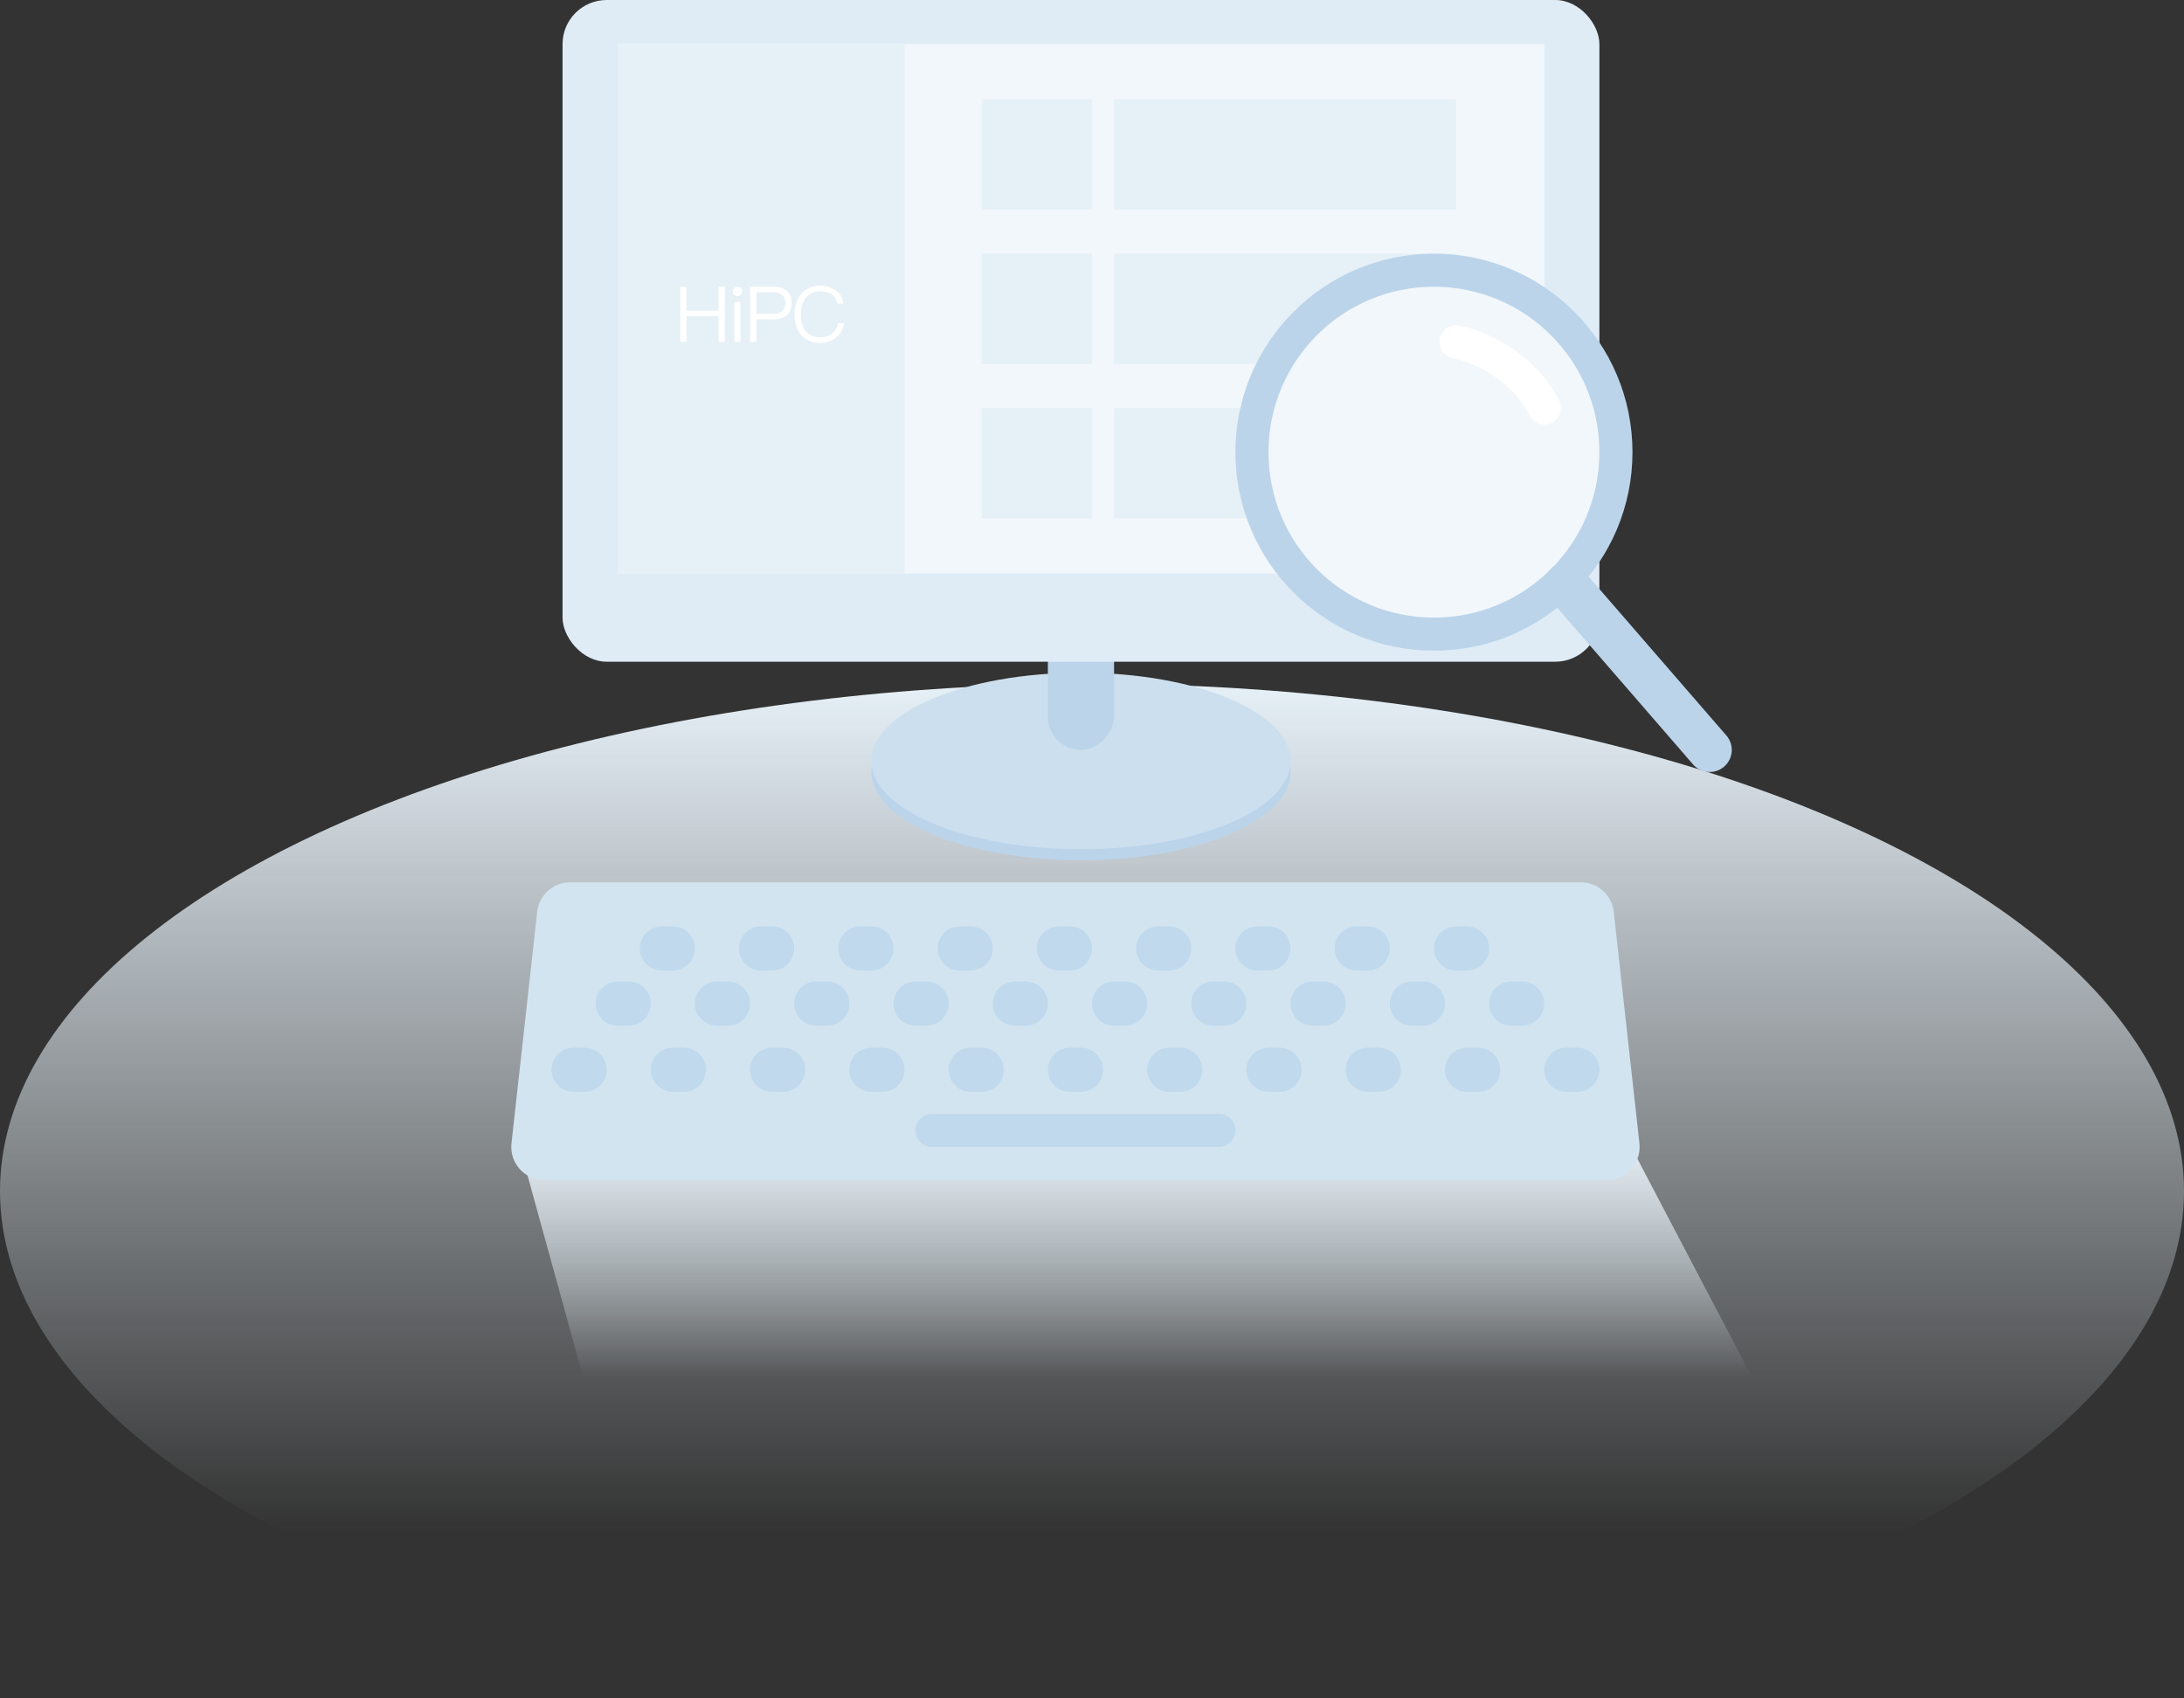 <svg width="198" height="154" viewBox="0 0 198 154" fill="none" xmlns="http://www.w3.org/2000/svg">
<rect x="0" y="0" width="198" height="154" fill="#333333" stroke="none"/>
<ellipse cx="99" cy="108" rx="99" ry="46" fill="url(#paint0_linear)"/>
<path d="M147.883 104L47.117 104L54 129L161 129L147.883 104Z" fill="url(#paint1_linear)"/>
<path d="M48.703 82.669C48.872 81.149 50.157 80 51.685 80H143.315C144.844 80 146.128 81.149 146.297 82.669L148.63 103.669C148.827 105.446 147.436 107 145.648 107H49.352C47.564 107 46.173 105.446 46.37 103.669L48.703 82.669Z" fill="#D2E4F0"/>
<path d="M58 86C58 84.895 58.895 84 60 84H61C62.105 84 63 84.895 63 86C63 87.105 62.105 88 61 88H60C58.895 88 58 87.105 58 86Z" fill="#C0D9EC"/>
<path d="M67 86C67 84.895 67.895 84 69 84H70C71.105 84 72 84.895 72 86C72 87.105 71.105 88 70 88H69C67.895 88 67 87.105 67 86Z" fill="#C0D9EC"/>
<path d="M76 86C76 84.895 76.895 84 78 84H79C80.105 84 81 84.895 81 86C81 87.105 80.105 88 79 88H78C76.895 88 76 87.105 76 86Z" fill="#C0D9EC"/>
<path d="M85 86C85 84.895 85.895 84 87 84H88C89.105 84 90 84.895 90 86C90 87.105 89.105 88 88 88H87C85.895 88 85 87.105 85 86Z" fill="#C0D9EC"/>
<path d="M94 86C94 84.895 94.895 84 96 84H97C98.105 84 99 84.895 99 86C99 87.105 98.105 88 97 88H96C94.895 88 94 87.105 94 86Z" fill="#C0D9EC"/>
<path d="M103 86C103 84.895 103.895 84 105 84H106C107.105 84 108 84.895 108 86C108 87.105 107.105 88 106 88H105C103.895 88 103 87.105 103 86Z" fill="#C0D9EC"/>
<path d="M112 86C112 84.895 112.895 84 114 84H115C116.105 84 117 84.895 117 86C117 87.105 116.105 88 115 88H114C112.895 88 112 87.105 112 86Z" fill="#C0D9EC"/>
<path d="M121 86C121 84.895 121.895 84 123 84H124C125.105 84 126 84.895 126 86C126 87.105 125.105 88 124 88H123C121.895 88 121 87.105 121 86Z" fill="#C0D9EC"/>
<path d="M130 86C130 84.895 130.895 84 132 84H133C134.105 84 135 84.895 135 86C135 87.105 134.105 88 133 88H132C130.895 88 130 87.105 130 86Z" fill="#C0D9EC"/>
<path d="M54 91C54 89.895 54.895 89 56 89H57C58.105 89 59 89.895 59 91C59 92.105 58.105 93 57 93H56C54.895 93 54 92.105 54 91Z" fill="#C0D9EC"/>
<path d="M63 91C63 89.895 63.895 89 65 89H66C67.105 89 68 89.895 68 91C68 92.105 67.105 93 66 93H65C63.895 93 63 92.105 63 91Z" fill="#C0D9EC"/>
<path d="M72 91C72 89.895 72.895 89 74 89H75C76.105 89 77 89.895 77 91C77 92.105 76.105 93 75 93H74C72.895 93 72 92.105 72 91Z" fill="#C0D9EC"/>
<path d="M81 91C81 89.895 81.895 89 83 89H84C85.105 89 86 89.895 86 91C86 92.105 85.105 93 84 93H83C81.895 93 81 92.105 81 91Z" fill="#C0D9EC"/>
<path d="M90 91C90 89.895 90.895 89 92 89H93C94.105 89 95 89.895 95 91C95 92.105 94.105 93 93 93H92C90.895 93 90 92.105 90 91Z" fill="#C0D9EC"/>
<path d="M99 91C99 89.895 99.895 89 101 89H102C103.105 89 104 89.895 104 91C104 92.105 103.105 93 102 93H101C99.895 93 99 92.105 99 91Z" fill="#C0D9EC"/>
<path d="M108 91C108 89.895 108.895 89 110 89H111C112.105 89 113 89.895 113 91C113 92.105 112.105 93 111 93H110C108.895 93 108 92.105 108 91Z" fill="#C0D9EC"/>
<path d="M117 91C117 89.895 117.895 89 119 89H120C121.105 89 122 89.895 122 91C122 92.105 121.105 93 120 93H119C117.895 93 117 92.105 117 91Z" fill="#C0D9EC"/>
<path d="M126 91C126 89.895 126.895 89 128 89H129C130.105 89 131 89.895 131 91C131 92.105 130.105 93 129 93H128C126.895 93 126 92.105 126 91Z" fill="#C0D9EC"/>
<path d="M135 91C135 89.895 135.895 89 137 89H138C139.105 89 140 89.895 140 91C140 92.105 139.105 93 138 93H137C135.895 93 135 92.105 135 91Z" fill="#C0D9EC"/>
<path d="M50 97C50 95.895 50.895 95 52 95H53C54.105 95 55 95.895 55 97C55 98.105 54.105 99 53 99H52C50.895 99 50 98.105 50 97Z" fill="#C0D9EC"/>
<path d="M59 97C59 95.895 59.895 95 61 95H62C63.105 95 64 95.895 64 97C64 98.105 63.105 99 62 99H61C59.895 99 59 98.105 59 97Z" fill="#C0D9EC"/>
<path d="M68 97C68 95.895 68.895 95 70 95H71C72.105 95 73 95.895 73 97C73 98.105 72.105 99 71 99H70C68.895 99 68 98.105 68 97Z" fill="#C0D9EC"/>
<path d="M77 97C77 95.895 77.895 95 79 95H80C81.105 95 82 95.895 82 97C82 98.105 81.105 99 80 99H79C77.895 99 77 98.105 77 97Z" fill="#C0D9EC"/>
<path d="M86 97C86 95.895 86.895 95 88 95H89C90.105 95 91 95.895 91 97C91 98.105 90.105 99 89 99H88C86.895 99 86 98.105 86 97Z" fill="#C0D9EC"/>
<path d="M95 97C95 95.895 95.895 95 97 95H98C99.105 95 100 95.895 100 97C100 98.105 99.105 99 98 99H97C95.895 99 95 98.105 95 97Z" fill="#C0D9EC"/>
<path d="M83 102.5C83 101.672 83.672 101 84.5 101H110.5C111.328 101 112 101.672 112 102.5C112 103.328 111.328 104 110.5 104H84.5C83.672 104 83 103.328 83 102.5Z" fill="#C0D9EC"/>
<path d="M104 97C104 95.895 104.895 95 106 95H107C108.105 95 109 95.895 109 97C109 98.105 108.105 99 107 99H106C104.895 99 104 98.105 104 97Z" fill="#C0D9EC"/>
<path d="M113 97C113 95.895 113.895 95 115 95H116C117.105 95 118 95.895 118 97C118 98.105 117.105 99 116 99H115C113.895 99 113 98.105 113 97Z" fill="#C0D9EC"/>
<path d="M122 97C122 95.895 122.895 95 124 95H125C126.105 95 127 95.895 127 97C127 98.105 126.105 99 125 99H124C122.895 99 122 98.105 122 97Z" fill="#C0D9EC"/>
<path d="M131 97C131 95.895 131.895 95 133 95H134C135.105 95 136 95.895 136 97C136 98.105 135.105 99 134 99H133C131.895 99 131 98.105 131 97Z" fill="#C0D9EC"/>
<path d="M140 97C140 95.895 140.895 95 142 95H143C144.105 95 145 95.895 145 97C145 98.105 144.105 99 143 99H142C140.895 99 140 98.105 140 97Z" fill="#C0D9EC"/>
<ellipse cx="98" cy="70" rx="19" ry="8" fill="#BBD4EA"/>
<ellipse cx="98" cy="69" rx="19" ry="8" fill="#CCDFEF"/>
<rect width="6" height="12" rx="3" transform="matrix(1 0 0 -1 95 68)" fill="#BBD4EA"/>
<rect x="51" width="94" height="60" rx="4" fill="#DFECF6"/>
<rect opacity="0.6" x="56" y="4" width="84" height="48" fill="white"/>
<rect x="56" y="4" width="26" height="48" fill="#E6F0F7"/>
<rect x="89" y="9" width="10" height="10" fill="#E6F0F7"/>
<rect x="89" y="23" width="10" height="10" fill="#E6F0F7"/>
<rect x="89" y="37" width="10" height="10" fill="#E6F0F7"/>
<rect x="101" y="9" width="31" height="10" fill="#E6F0F7"/>
<rect x="101" y="23" width="31" height="10" fill="#E6F0F7"/>
<rect x="101" y="37" width="31" height="10" fill="#E6F0F7"/>
<path d="M61.672 26.002V31H62.246V28.669H65.138V31H65.712V26.002H65.138V28.172H62.246V26.002H61.672ZM66.853 26.016C66.734 26.016 66.635 26.051 66.552 26.135C66.468 26.205 66.433 26.303 66.433 26.429C66.433 26.548 66.468 26.646 66.552 26.73C66.635 26.807 66.734 26.849 66.853 26.849C66.972 26.849 67.07 26.807 67.153 26.73C67.237 26.646 67.279 26.548 67.279 26.429C67.279 26.303 67.237 26.205 67.153 26.135C67.07 26.051 66.972 26.016 66.853 26.016ZM66.573 27.381V31H67.132V27.381H66.573ZM68.002 26.002V31H68.576V28.956H70.039C71.187 28.956 71.768 28.459 71.768 27.472C71.768 26.492 71.194 26.002 70.046 26.002H68.002ZM68.576 26.499H70.011C70.41 26.499 70.704 26.576 70.9 26.744C71.096 26.891 71.194 27.136 71.194 27.472C71.194 27.808 71.096 28.053 70.907 28.214C70.711 28.375 70.417 28.459 70.011 28.459H68.576V26.499ZM74.399 25.904C73.629 25.904 73.027 26.163 72.607 26.695C72.222 27.171 72.033 27.78 72.033 28.522C72.033 29.264 72.215 29.866 72.593 30.328C73.006 30.839 73.601 31.098 74.378 31.098C74.91 31.098 75.372 30.944 75.757 30.643C76.17 30.321 76.429 29.866 76.541 29.285H75.988C75.89 29.719 75.687 30.048 75.393 30.272C75.113 30.482 74.777 30.587 74.378 30.587C73.79 30.587 73.349 30.391 73.041 30.006C72.747 29.642 72.607 29.145 72.607 28.522C72.607 27.899 72.754 27.402 73.048 27.024C73.363 26.618 73.811 26.415 74.392 26.415C74.784 26.415 75.113 26.506 75.386 26.695C75.666 26.891 75.848 27.171 75.918 27.535H76.471C76.401 27.038 76.177 26.639 75.799 26.345C75.421 26.051 74.952 25.904 74.399 25.904Z" fill="white"/>
<circle cx="130" cy="41" r="16.5" fill="#F2F7FB" stroke="#BBD4EA" stroke-width="3"/>
<path d="M132 31C133.833 31.333 138 33 140 37" stroke="white" stroke-width="3" stroke-linecap="round" stroke-linejoin="round"/>
<path d="M142 53L155 68" stroke="#BBD4EA" stroke-width="4" stroke-linecap="round" stroke-linejoin="round"/>
<defs>
<linearGradient id="paint0_linear" x1="99" y1="62" x2="99" y2="139" gradientUnits="userSpaceOnUse">
<stop stop-color="#E6F0F7"/>
<stop offset="1" stop-color="#E6F0F7" stop-opacity="0"/>
</linearGradient>
<linearGradient id="paint1_linear" x1="97.5" y1="104" x2="97.5" y2="124.924" gradientUnits="userSpaceOnUse">
<stop stop-color="#E3ECF2"/>
<stop offset="1" stop-color="#E6F0F7" stop-opacity="0"/>
</linearGradient>
</defs>
</svg>
